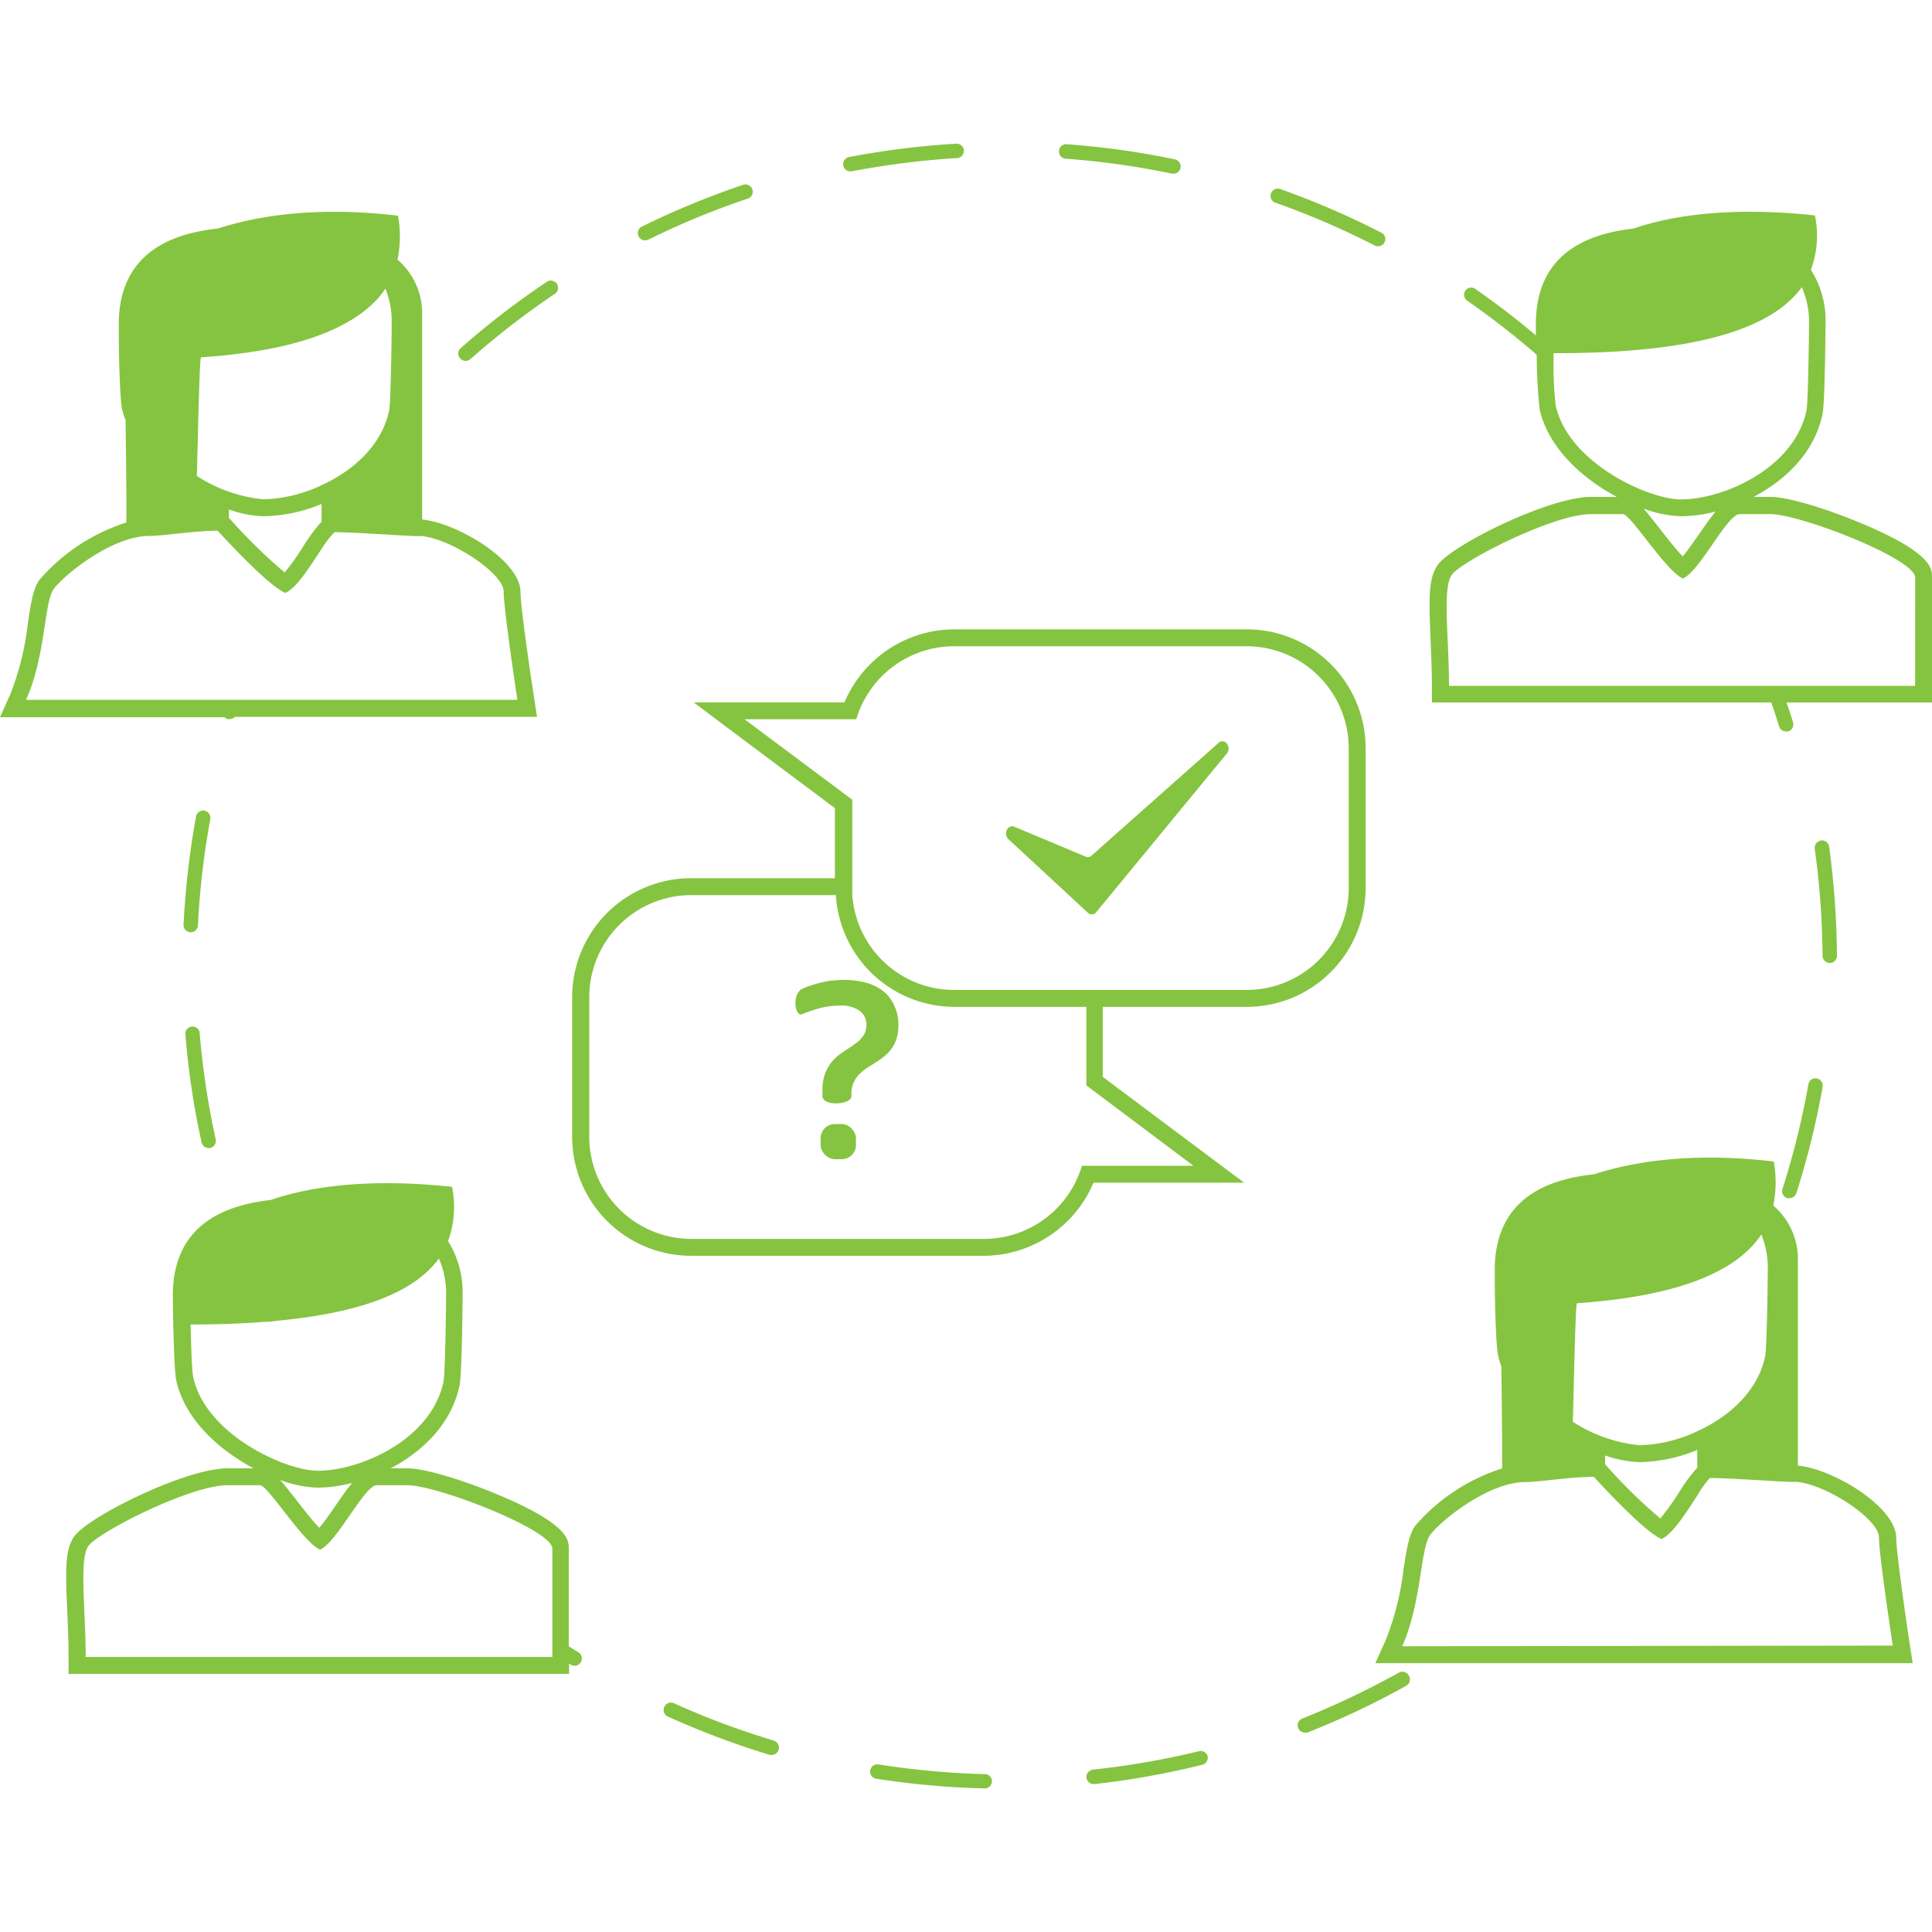 <svg id="Camada_1" data-name="Camada 1" xmlns="http://www.w3.org/2000/svg" viewBox="0 0 200 200"><defs><style>.cls-1{fill:#85c440;}</style></defs><title>ensino_baseado_em_projetos</title><path class="cls-1" d="M88,17.74a.36.36,0,0,0,.14,0,86.79,86.79,0,0,1,11-1.38.75.75,0,0,0-.07-1.49,85.86,85.86,0,0,0-11.24,1.4A.75.75,0,0,0,88,17.74Z"/><path class="cls-1" d="M132.08,21a83.75,83.75,0,0,1,10.22,4.41.68.68,0,0,0,.34.08.74.74,0,0,0,.34-1.41,84.49,84.49,0,0,0-10.4-4.49.75.75,0,1,0-.5,1.41Z"/><path class="cls-1" d="M19.75,96.51a.75.75,0,0,0,.74-.71,83.26,83.26,0,0,1,1.28-11,.77.77,0,0,0-.61-.88.76.76,0,0,0-.87.61A87.9,87.9,0,0,0,19,95.72a.76.76,0,0,0,.71.79Z"/><path class="cls-1" d="M23.55,74.44a1,1,0,0,0,.24,0,.74.74,0,0,0,.53-.23H55.59l-.3-2c-.57-3.65-1.41-9.59-1.41-10.93,0-3.22-6.52-7.15-10.18-7.5V32.33a7.29,7.29,0,0,0-2.55-5.45h0a11.91,11.91,0,0,0,.05-4.55c-8.37-1-14.56,0-18.61,1.32-4.71.51-10,2.4-10.29,9.39v.54c0,.2,0,.62,0,1.17,0,2.44.13,6.68.34,7.63A8.08,8.08,0,0,0,13,43.49c.06,4.14.1,8.38.08,10.6a19.83,19.83,0,0,0-9,5.94c-.66.93-.88,2.4-1.19,4.44A28.93,28.93,0,0,1,1.1,71.79L0,74.25H23.25A.67.67,0,0,0,23.55,74.44Zm17-40.87c0,.92-.09,8-.26,8.89-.75,3.66-3.76,6.28-7,7.77a15.08,15.08,0,0,1-6,1.46,15.37,15.37,0,0,1-6.91-2.42c.14-5.3.28-12.27.43-12.28,6.51-.44,11.63-1.61,15.14-3.63a12.57,12.57,0,0,0,3-2.28,7.71,7.71,0,0,0,.94-1.21A8.86,8.86,0,0,1,40.54,33.57ZM23.7,53.66v-.92a11.4,11.4,0,0,0,3.59.7,16.27,16.27,0,0,0,6-1.27V54a17.32,17.32,0,0,0-1.9,2.57,25.49,25.49,0,0,1-1.92,2.69,54.45,54.45,0,0,1-5.62-5.49ZM5.54,61c1-1.4,6-5.52,9.91-5.52,1.41,0,4.67-.54,7.08-.54,1,1.08,5.2,5.64,7,6.44,1.21-.52,2.58-2.79,3.73-4.51a10.38,10.38,0,0,1,1.37-1.78c2,0,7.6.41,8.57.41a3.08,3.08,0,0,1,.51,0c3.17.36,8.43,3.89,8.43,5.74s1.42,11.21,1.42,11.21H2.69C4.72,68,4.56,62.42,5.54,61Z"/><path class="cls-1" d="M21.59,118.84a.52.52,0,0,0,.17,0,.76.76,0,0,0,.57-.89,84.87,84.87,0,0,1-1.66-11,.74.74,0,1,0-1.48.12,82.68,82.68,0,0,0,1.68,11.2A.74.74,0,0,0,21.59,118.84Z"/><path class="cls-1" d="M66.79,24.88a.88.88,0,0,0,.34-.08,82.28,82.28,0,0,1,10.28-4.24.75.75,0,0,0-.48-1.43,86.67,86.67,0,0,0-10.47,4.32.75.75,0,0,0,.33,1.43Z"/><path class="cls-1" d="M110.34,16.43a83.49,83.49,0,0,1,11,1.55h.15a.75.75,0,0,0,.15-1.48,84.37,84.37,0,0,0-11.22-1.57.73.73,0,0,0-.79.69A.74.74,0,0,0,110.34,16.43Z"/><path class="cls-1" d="M48.2,37.36a.74.74,0,0,0,.49-.18,85.46,85.46,0,0,1,8.81-6.81.75.75,0,0,0-.83-1.24,84.73,84.73,0,0,0-9,6.93.74.74,0,0,0-.07,1A.75.75,0,0,0,48.2,37.36Z"/><path class="cls-1" d="M124.14,181.28a84.58,84.58,0,0,1-11,1.91.77.77,0,0,0-.67.83.75.75,0,0,0,.75.67h.08a85.55,85.55,0,0,0,11.15-2,.76.76,0,0,0,.56-.91A.75.75,0,0,0,124.14,181.28Z"/><path class="cls-1" d="M80.13,180.19a82.22,82.22,0,0,1-10.43-3.9.76.76,0,0,0-.62,1.38,86.79,86.79,0,0,0,10.62,4l.21,0a.75.75,0,0,0,.22-1.46Z"/><path class="cls-1" d="M102.06,183.66a85.28,85.28,0,0,1-11.08-1,.75.75,0,1,0-.23,1.48,86.29,86.29,0,0,0,11.27,1h0a.75.75,0,0,0,0-1.49Z"/><path class="cls-1" d="M144.79,173.16a86.17,86.17,0,0,1-10,4.75.75.75,0,0,0,.28,1.44.68.68,0,0,0,.27,0,83.74,83.74,0,0,0,10.23-4.84.74.74,0,0,0,.3-1A.76.76,0,0,0,144.79,173.16Z"/><path class="cls-1" d="M59.88,171.05l-1-.62V160.32c0-.89,0-2.54-7.42-5.63-3.21-1.34-7.34-2.69-9.31-2.69H40.44c3.37-1.77,6.34-4.67,7.14-8.63.25-1.19.31-9.16.31-9.24a10,10,0,0,0-1.51-5.65,10.29,10.29,0,0,0,.41-5.62c-8.36-.9-14.56-.09-18.77,1.36-4.79.55-10.13,2.56-10.13,9.91,0,.07.07,7.51.36,8.8.89,4,4.42,7.17,8,9.07h-2.7c-4.34,0-14.42,5-15.86,7.05-1,1.38-.91,3.65-.72,7.9.06,1.49.13,3,.13,4.58v1.75H58.91v-1.07l.18.11a.69.69,0,0,0,.39.12.76.76,0,0,0,.64-.36A.74.74,0,0,0,59.88,171.05ZM20,142.55c-.13-.56-.22-3.23-.27-5.44,2.71,0,5.24-.08,7.59-.27.54,0,1.07-.08,1.59-.14,8.28-.8,13.94-2.85,16.52-6.42a8.89,8.89,0,0,1,.75,3.85c0,.92-.09,8-.27,8.89-1.24,6-8.59,9.23-13,9.23C29.53,152.25,21.27,148.48,20,142.55ZM29,153.21a12.13,12.13,0,0,0,3.87.79,14.3,14.3,0,0,0,3.59-.49c-.53.62-1.08,1.42-1.72,2.35-.46.67-1.14,1.65-1.69,2.3-.75-.79-1.75-2.08-2.37-2.88s-1.23-1.57-1.68-2.07h0Zm28.14,18.32H8.87c0-5-.7-10.09.28-11.49s10.5-6.29,14.42-6.29h3.35c.81,0,4.41,5.87,6.21,6.67,1.75-.74,4.59-6.67,5.87-6.67h3.18c3.08,0,15,4.62,15,6.57v11.21Z"/><path class="cls-1" d="M189.42,99.69h.09a.76.76,0,0,0,.65-.75,87.63,87.63,0,0,0-.81-11.3.73.73,0,0,0-.84-.63.76.76,0,0,0-.65.84,84.45,84.45,0,0,1,.81,11.1A.76.76,0,0,0,189.42,99.69Z"/><path class="cls-1" d="M187.21,112.23a85.14,85.14,0,0,1-2.67,10.8.75.75,0,0,0,.48,1,.77.77,0,0,0,.3,0,.74.74,0,0,0,.64-.52,84.93,84.93,0,0,0,2.72-11,.76.76,0,0,0-.61-.87A.73.73,0,0,0,187.21,112.23Z"/><path class="cls-1" d="M192.59,54.13c-3.22-1.34-7.34-2.69-9.32-2.69h-1.75c3.38-1.76,6.35-4.66,7.16-8.63.24-1.19.3-9.16.3-9.24a9.8,9.8,0,0,0-1.52-5.64,10.14,10.14,0,0,0,.42-5.63c-8.36-.9-14.57-.09-18.78,1.36-4.79.55-10.11,2.57-10.11,9.91v1.15c-2-1.71-4.13-3.32-6.29-4.83a.74.74,0,0,0-1,.18.75.75,0,0,0,.18,1.05,87.89,87.89,0,0,1,7.2,5.6,54.36,54.36,0,0,0,.3,5.65c.9,4,4.42,7.17,8,9.07h-2.7c-4.34,0-14.42,5-15.85,7.05-1,1.38-.91,3.65-.73,7.9.06,1.49.13,3,.13,4.58v1.75h35.13c.29.82.56,1.65.81,2.48a.75.75,0,0,0,.71.52.9.9,0,0,0,.23,0,.76.76,0,0,0,.49-1c-.21-.68-.43-1.36-.67-2H200v-13C200,58.87,200,57.22,192.59,54.13ZM161.05,42a34.44,34.44,0,0,1-.23-3.77c0-.56,0-1.12,0-1.67h.33c13.15,0,21.95-2.09,25.37-6.83a8.92,8.92,0,0,1,.75,3.85c0,.92-.09,8-.26,8.89-1.24,6-8.6,9.23-13,9.23C170.63,51.69,162.37,47.92,161.05,42ZM174,53.44a14.51,14.51,0,0,0,3.61-.49c-.54.63-1.09,1.43-1.73,2.35-.47.67-1.14,1.65-1.68,2.3-.77-.79-1.76-2.08-2.39-2.88s-1.21-1.56-1.67-2.07A12.08,12.08,0,0,0,174,53.44ZM198.25,71H150c0-5-.7-10.09.28-11.49s10.5-6.29,14.42-6.29H168c.81,0,4.42,5.87,6.21,6.67,1.75-.74,4.59-6.67,5.88-6.67h3.17c3.09,0,15,4.62,15,6.57Z"/><path class="cls-1" d="M196.3,159.22c0-3.22-6.51-7.15-10.18-7.5V130.25a7.29,7.29,0,0,0-2.55-5.45,12,12,0,0,0,.05-4.56c-8.36-1-14.55,0-18.6,1.32-4.71.5-10,2.4-10.28,9.39,0,.18,0,.36,0,.54s0,.62,0,1.17c0,2.44.13,6.68.34,7.63a7.72,7.72,0,0,0,.34,1.16c.05,4.13.1,8.34.08,10.56a19.83,19.83,0,0,0-9,5.94c-.65.93-.88,2.4-1.2,4.44a28.93,28.93,0,0,1-1.82,7.32l-1.1,2.46H198l-.31-2C197.14,166.5,196.3,160.56,196.3,159.22ZM183,131.49c0,.92-.09,8-.27,8.89-.75,3.66-3.76,6.28-7,7.77a14.87,14.87,0,0,1-6,1.46,15.4,15.4,0,0,1-6.91-2.43c.14-5.3.28-12.26.43-12.27,6.49-.45,11.63-1.61,15.13-3.61a12.34,12.34,0,0,0,3-2.3,9.81,9.81,0,0,0,.95-1.2A9,9,0,0,1,183,131.49Zm-16.84,20.09v-.91a12,12,0,0,0,3.59.69,16.4,16.4,0,0,0,5.95-1.26v1.83a17.35,17.35,0,0,0-1.89,2.57,28.36,28.36,0,0,1-1.93,2.69,53.57,53.57,0,0,1-5.61-5.49Zm-21,18.84c2-4.54,1.88-10.08,2.86-11.48s6-5.52,9.9-5.52c1.4,0,4.66-.54,7.07-.54,1,1.08,5.2,5.64,7,6.44,1.2-.52,2.58-2.79,3.72-4.51A11.38,11.38,0,0,1,177,153c2,0,7.6.41,8.57.41a3,3,0,0,1,.51,0c3.18.36,8.43,3.89,8.43,5.74s1.43,11.2,1.43,11.2Z"/><path class="cls-1" d="M129.08,104.23a12.31,12.31,0,0,0,12.29-12.29V77.45a12.31,12.31,0,0,0-12.29-12.3H98.75a12.37,12.37,0,0,0-11.33,7.56H71.81L76,75.86l10.43,7.8v7.25H71.53a12.32,12.32,0,0,0-12.3,12.3V117.7A12.32,12.32,0,0,0,71.53,130h30.33a12.4,12.4,0,0,0,11.34-7.57h15.6l-4.22-3.15-10.42-7.8v-7.25Zm-52-29.77H88.64A10.58,10.58,0,0,1,98.75,66.9h30.33a10.58,10.58,0,0,1,10.54,10.55V91.94a10.57,10.57,0,0,1-10.54,10.54H98.75a10.58,10.58,0,0,1-10.52-9.82c0-.23,0-.48,0-.72V82.79Zm46.46,46.22H112a10.58,10.58,0,0,1-10.1,7.57H71.53A10.58,10.58,0,0,1,61,117.7V103.21A10.58,10.58,0,0,1,71.53,92.66h15a12.31,12.31,0,0,0,12.27,11.57h13.66v8.13Z"/><rect class="cls-1" x="84.95" y="116.36" width="3.66" height="3.64" rx="1.47"/><path class="cls-1" d="M91.54,102.69a4.93,4.93,0,0,0-1.78-.93,8.47,8.47,0,0,0-2.41-.32,8.63,8.63,0,0,0-1.12.07c-.39,0-.77.11-1.14.19A7.16,7.16,0,0,0,84,102a6.1,6.1,0,0,0-.92.35c-1.12.5-.84,3,0,2.62a15.06,15.06,0,0,1,1.8-.61,8.37,8.37,0,0,1,2.06-.26,3.21,3.21,0,0,1,2.08.56,1.77,1.77,0,0,1,.67,1.46,2,2,0,0,1-.14.75,1.9,1.9,0,0,1-.37.59,2.8,2.8,0,0,1-.53.5c-.21.15-.42.31-.65.46s-.66.43-1,.67a5.31,5.31,0,0,0-.92.86,4.87,4.87,0,0,0-.68,1.21,5.06,5.06,0,0,0-.26,1.72c0,.07,0,.17,0,.29s0,.23,0,.31c0,1.06,3,.91,3,0v-.21a2.84,2.84,0,0,1,.24-1.23,2.92,2.92,0,0,1,.62-.88,5.12,5.12,0,0,1,.85-.67c.33-.2.64-.41,1-.63a9.53,9.53,0,0,0,.81-.61,3.92,3.92,0,0,0,.69-.77,3.69,3.69,0,0,0,.47-1,4.42,4.42,0,0,0,.18-1.39,4.37,4.37,0,0,0-.39-1.9A3.85,3.85,0,0,0,91.54,102.69Z"/><path class="cls-1" d="M112.63,94.5a.57.57,0,0,0,.85-.07L127,78c.54-.67-.22-1.66-.85-1.1L113,88.57a.56.56,0,0,1-.61.11L105,85.58c-.68-.28-1.18.76-.61,1.29Z"/></svg>